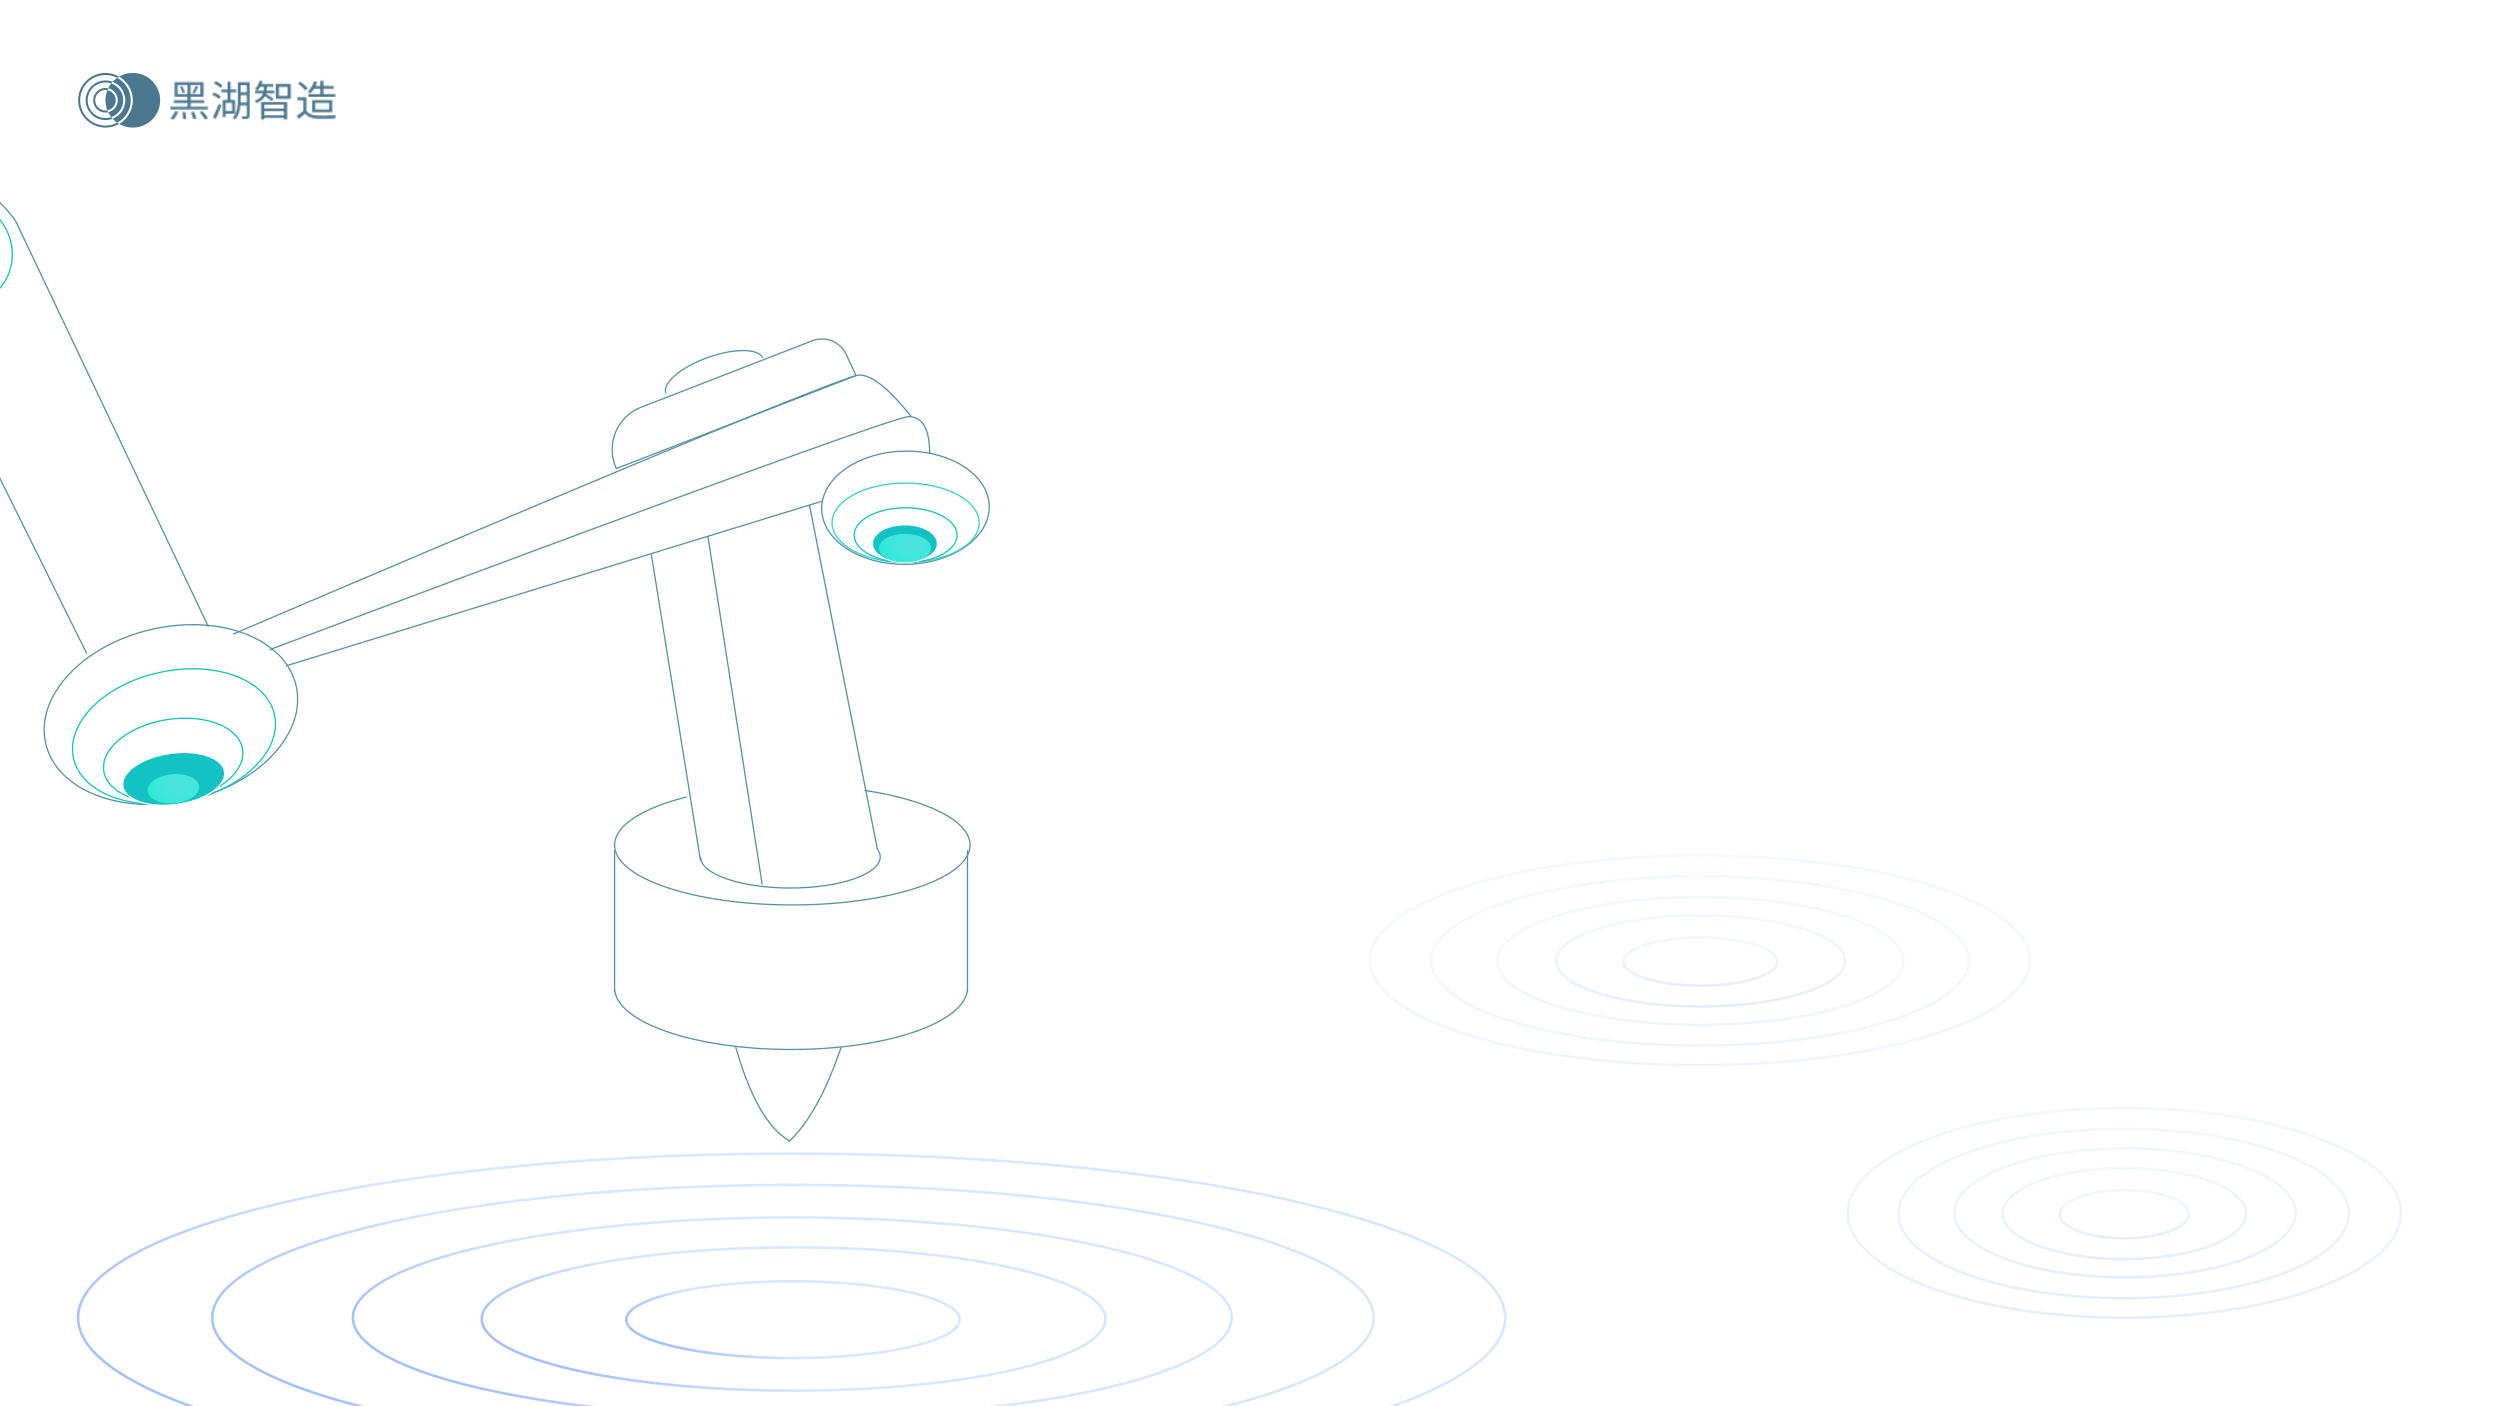 <?xml version="1.0" encoding="UTF-8"?>
<svg width="1920px" height="1080px" viewBox="0 0 1920 1080" version="1.1" xmlns="http://www.w3.org/2000/svg" xmlns:xlink="http://www.w3.org/1999/xlink">
    <!-- Generator: Sketch 58 (84663) - https://sketch.com -->
    <title>登陆2</title>
    <desc>Created with Sketch.</desc>
    <defs>
        <polygon id="path-1" points="0 0 129.085 0 129.085 42 0 42"></polygon>
        <path d="M65.066,6.941 C66.73,5.343 68.002,2.898 68.752,0.453 L70.939,0.877 C70.71,1.692 70.383,2.474 70.057,3.257 L78.931,3.257 L78.931,5.213 L74.135,5.213 L74.135,7.103 C74.135,7.495 74.135,7.853 74.07,8.278 L79.747,8.278 L79.747,10.267 L73.711,10.267 C73.679,10.462 73.614,10.625 73.549,10.821 C74.82,11.506 78.573,13.788 79.486,14.44 L77.79,16.103 C76.844,15.288 74.43,13.559 72.798,12.451 C71.689,14.309 69.731,16.135 66.306,17.7 C66.011,17.179 65.326,16.396 64.772,16.037 C68.916,14.407 70.645,12.255 71.33,10.267 L65.066,10.267 L65.066,8.278 L71.754,8.278 C71.82,7.853 71.82,7.495 71.82,7.103 L71.82,5.213 L69.079,5.213 C68.459,6.321 67.741,7.332 67.023,8.114 C66.567,7.789 65.621,7.202 65.066,6.941 Z M115.178,0.583 L117.592,0.583 L117.592,4.626 L125.488,4.626 L125.488,6.745 L117.592,6.745 L117.592,10.886 L126.727,10.886 L126.727,13.005 L105.978,13.005 L105.978,10.886 L115.178,10.886 L115.178,6.745 L110.284,6.745 C109.468,8.114 108.555,9.354 107.609,10.364 C107.185,9.973 106.207,9.321 105.619,9.028 C107.707,7.071 109.436,4.072 110.447,1.007 L112.731,1.529 C112.373,2.572 111.915,3.616 111.426,4.626 L115.178,4.626 L115.178,0.583 Z M33.485,2.605 L34.822,0.91 C36.682,1.724 38.901,3.094 40.01,4.202 L38.574,6.094 C37.53,4.985 35.312,3.485 33.485,2.605 Z M98.017,2.8 L99.811,1.333 C101.9,2.767 104.379,4.822 105.488,6.419 L103.596,8.017 C102.552,6.452 100.17,4.268 98.017,2.8 Z M43.99,1.366 L46.209,1.366 L46.209,7.3 L50.548,7.3 L50.548,9.549 L46.209,9.549 L46.209,15.418 L49.666,15.418 L49.666,25.949 L42.391,25.949 L42.391,28.525 L40.238,28.525 L40.238,15.418 L43.99,15.418 L43.99,9.549 L39.129,9.549 L39.129,7.3 L43.99,7.3 L43.99,1.366 Z M42.391,23.797 L47.513,23.797 L47.513,17.537 L42.391,17.537 L42.391,23.797 Z M51.885,1.757 L60.922,1.757 L60.922,27.351 C60.922,28.59 60.629,29.209 59.814,29.6 C58.998,29.959 57.725,30.025 55.507,29.992 C55.409,29.438 55.082,28.525 54.789,27.938 C56.322,27.97 57.692,27.97 58.084,27.97 C58.541,27.938 58.704,27.807 58.704,27.319 L58.704,19.526 L53.843,19.526 C53.451,23.374 52.44,27.449 49.732,30.383 C49.406,29.992 48.46,29.308 47.937,29.079 C51.526,25.199 51.885,19.526 51.885,14.929 L51.885,1.757 Z M54.038,9.484 L58.704,9.484 L58.704,3.941 L54.038,3.941 L54.038,9.484 Z M54.038,14.929 C54.038,15.679 54.038,16.526 53.973,17.341 L58.704,17.341 L58.704,11.669 L54.038,11.669 L54.038,14.929 Z M3.241,1.757 L25.458,1.757 L25.458,12.908 L15.541,12.908 L15.541,15.581 L26.079,15.581 L26.079,17.57 L15.541,17.57 L15.541,20.504 L28.819,20.504 L28.819,22.655 L0.011,22.655 L0.011,20.504 L13.159,20.504 L13.159,17.57 L2.687,17.57 L2.687,15.581 L13.159,15.581 L13.159,12.908 L3.241,12.908 L3.241,1.757 Z M15.541,10.853 L23.045,10.853 L23.045,3.811 L15.541,3.811 L15.541,10.853 Z M5.557,10.853 L13.159,10.853 L13.159,3.811 L5.557,3.811 L5.557,10.853 Z M81.085,14.473 L81.085,3.159 L92.471,3.159 L92.471,14.473 L81.085,14.473 Z M83.368,12.255 L90.089,12.255 L90.089,5.343 L83.368,5.343 L83.368,12.255 Z M17.009,9.745 C17.857,8.343 18.966,6.126 19.521,4.594 L21.413,5.311 C20.5,7.071 19.423,9.093 18.575,10.397 L17.009,9.745 Z M7.385,5.18 L8.983,4.626 C9.929,6.126 10.842,8.114 11.104,9.386 L9.408,10.039 C9.146,8.767 8.265,6.713 7.385,5.18 Z M32.115,11.342 L33.419,9.614 C35.312,10.332 37.661,11.636 38.803,12.614 L37.432,14.57 C36.29,13.527 34.007,12.157 32.115,11.342 Z M97.626,13.331 L104.542,13.331 L104.542,23.699 C106.076,26.014 108.947,27.188 112.601,27.351 C116.156,27.481 123.399,27.383 127.282,27.122 C126.956,27.709 126.596,28.85 126.466,29.6 C122.878,29.764 116.189,29.829 112.633,29.698 C108.457,29.535 105.554,28.33 103.465,25.852 C101.9,27.221 100.269,28.622 98.605,29.992 L97.201,27.58 C98.702,26.569 100.529,25.231 102.161,23.863 L102.161,15.581 L97.626,15.581 L97.626,13.331 Z M108.881,24.743 L108.881,15.516 L124.379,15.516 L124.379,24.743 L108.881,24.743 Z M111.263,22.721 L121.931,22.721 L121.931,17.504 L111.263,17.504 L111.263,22.721 Z M69.796,16.951 L89.698,16.951 L89.698,30.253 L87.251,30.253 L87.251,29.111 L72.178,29.111 L72.178,30.317 L69.796,30.317 L69.796,16.951 Z M72.178,22.004 L87.251,22.004 L87.251,18.94 L72.178,18.94 L72.178,22.004 Z M72.178,27.122 L87.251,27.122 L87.251,23.895 L72.178,23.895 L72.178,27.122 Z M32.735,28.655 C34.039,26.177 35.899,21.938 37.237,18.319 L39.162,19.591 C37.954,22.982 36.29,26.959 34.887,29.927 L32.735,28.655 Z M22.49,24.71 L24.676,23.96 C26.274,25.558 28.101,27.905 28.982,29.438 L26.633,30.35 C25.851,28.85 24.056,26.438 22.49,24.71 Z M0.044,29.372 C1.512,28.133 2.882,25.949 3.665,23.96 L5.982,24.514 C5.166,26.601 3.861,28.981 2.295,30.448 L0.044,29.372 Z M15.9,24.841 L18.151,24.384 C18.901,26.014 19.717,28.199 20.011,29.535 L17.629,30.122 C17.335,28.753 16.585,26.536 15.9,24.841 Z M9.212,24.775 L11.463,24.612 C11.887,26.275 12.181,28.525 12.181,29.796 L9.798,30.122 C9.798,28.786 9.571,26.536 9.212,24.775 Z" id="path-3"></path>
        <radialGradient cx="37.184%" cy="32.476%" fx="37.184%" fy="32.476%" r="52.303%" gradientTransform="translate(0.372,0.325),scale(0.55,1),rotate(12.964),translate(-0.372,-0.325)" id="radialGradient-5">
            <stop stop-color="#12FFE1" offset="0%"></stop>
            <stop stop-color="#1BEDD2" offset="100%"></stop>
        </radialGradient>
        <radialGradient cx="38.169%" cy="27.157%" fx="38.169%" fy="27.157%" r="130.276%" gradientTransform="translate(0.382,0.272),scale(0.55,1),rotate(56.609),translate(-0.382,-0.272)" id="radialGradient-6">
            <stop stop-color="#7EF0F2" stop-opacity="0.5" offset="0%"></stop>
            <stop stop-color="#1BEDD2" offset="100%"></stop>
        </radialGradient>
        <ellipse id="path-7" cx="66" cy="283" rx="20" ry="11"></ellipse>
        <radialGradient cx="37.184%" cy="32.476%" fx="37.184%" fy="32.476%" r="51.199%" gradientTransform="translate(0.372,0.325),scale(0.563,1),rotate(13.249),translate(-0.372,-0.325)" id="radialGradient-8">
            <stop stop-color="#12FFE1" offset="0%"></stop>
            <stop stop-color="#1BEDD2" offset="100%"></stop>
        </radialGradient>
        <radialGradient cx="38.169%" cy="27.157%" fx="38.169%" fy="27.157%" r="129.405%" gradientTransform="translate(0.382,0.272),scale(0.563,1),rotate(57.199),translate(-0.382,-0.272)" id="radialGradient-9">
            <stop stop-color="#7EF0F2" stop-opacity="0.5" offset="0%"></stop>
            <stop stop-color="#1BEDD2" offset="100%"></stop>
        </radialGradient>
        <ellipse id="path-10" cx="627.831" cy="467.783" rx="19.852" ry="11.167"></ellipse>
        <linearGradient x1="0.897%" y1="100%" x2="0.897%" y2="0%" id="linearGradient-11">
            <stop stop-color="#73A0FA" offset="0%"></stop>
            <stop stop-color="#C1DAFF" offset="100%"></stop>
        </linearGradient>
        <linearGradient x1="0.897%" y1="100%" x2="0.897%" y2="0%" id="linearGradient-12">
            <stop stop-color="#73A0FA" offset="0%"></stop>
            <stop stop-color="#C1DAFF" offset="100%"></stop>
        </linearGradient>
        <linearGradient x1="0.897%" y1="100%" x2="0.897%" y2="0%" id="linearGradient-13">
            <stop stop-color="#ABC6FE" offset="0%"></stop>
            <stop stop-color="#C1DAFF" offset="100%"></stop>
        </linearGradient>
        <linearGradient x1="0.897%" y1="100%" x2="0.897%" y2="0%" id="linearGradient-14">
            <stop stop-color="#ABC6FE" offset="0%"></stop>
            <stop stop-color="#C1DAFF" offset="100%"></stop>
        </linearGradient>
        <linearGradient x1="0.897%" y1="100%" x2="0.897%" y2="0%" id="linearGradient-15">
            <stop stop-color="#ABC6FE" offset="0%"></stop>
            <stop stop-color="#C1DAFF" offset="100%"></stop>
        </linearGradient>
        <linearGradient x1="37.508%" y1="198.667%" x2="37.508%" y2="-74.912%" id="linearGradient-16">
            <stop stop-color="#BED8FE" offset="0%"></stop>
            <stop stop-color="#FAFAFB" offset="100%"></stop>
        </linearGradient>
        <linearGradient x1="37.508%" y1="198.667%" x2="37.508%" y2="-74.912%" id="linearGradient-17">
            <stop stop-color="#BED8FE" offset="0%"></stop>
            <stop stop-color="#FAFAFB" offset="100%"></stop>
        </linearGradient>
        <linearGradient x1="37.508%" y1="198.667%" x2="37.508%" y2="-74.912%" id="linearGradient-18">
            <stop stop-color="#BED8FE" offset="0%"></stop>
            <stop stop-color="#FAFAFB" offset="100%"></stop>
        </linearGradient>
        <linearGradient x1="37.508%" y1="198.667%" x2="37.508%" y2="-74.912%" id="linearGradient-19">
            <stop stop-color="#BED8FE" offset="0%"></stop>
            <stop stop-color="#FAFAFB" offset="100%"></stop>
        </linearGradient>
        <linearGradient x1="37.508%" y1="198.667%" x2="37.508%" y2="-74.912%" id="linearGradient-20">
            <stop stop-color="#BED8FE" offset="0%"></stop>
            <stop stop-color="#FAFAFB" offset="100%"></stop>
        </linearGradient>
        <linearGradient x1="0.897%" y1="52.656%" x2="31.311%" y2="41.566%" id="linearGradient-21">
            <stop stop-color="#73A0FA" offset="0%"></stop>
            <stop stop-color="#A4C5FD" offset="63.431%"></stop>
            <stop stop-color="#C1DAFF" offset="100%"></stop>
        </linearGradient>
        <linearGradient x1="0.897%" y1="52.637%" x2="31.311%" y2="41.627%" id="linearGradient-22">
            <stop stop-color="#73A0FA" offset="0%"></stop>
            <stop stop-color="#C1DAFF" offset="100%"></stop>
        </linearGradient>
        <linearGradient x1="0.897%" y1="52.603%" x2="31.311%" y2="41.735%" id="linearGradient-23">
            <stop stop-color="#73A0FA" offset="0%"></stop>
            <stop stop-color="#C1DAFF" offset="100%"></stop>
        </linearGradient>
        <linearGradient x1="0.897%" y1="52.615%" x2="31.311%" y2="41.695%" id="linearGradient-24">
            <stop stop-color="#73A0FA" offset="0%"></stop>
            <stop stop-color="#C1DAFF" offset="100%"></stop>
        </linearGradient>
        <linearGradient x1="0.897%" y1="52.643%" x2="31.311%" y2="41.606%" id="linearGradient-25">
            <stop stop-color="#73A0FA" offset="0%"></stop>
            <stop stop-color="#C1DAFF" offset="100%"></stop>
        </linearGradient>
    </defs>
    <g id="登陆2" stroke="none" stroke-width="1" fill="none" fill-rule="evenodd">
        <rect id="矩形" fill="#FFFFFF" x="0" y="0" width="1920" height="1080"></rect>
        <g id="编组" transform="translate(60, 56)">
            <g transform="translate(69, 0)">
                <g>
                    <mask id="mask-2" fill="white">
                        <use xlink:href="#path-1"></use>
                    </mask>
                    <g id="Clip-2"></g>
                </g>
                <g transform="translate(1.801, 5.4)">
                    <mask id="mask-4" fill="white">
                        <use xlink:href="#path-3"></use>
                    </mask>
                    <g id="Clip-4"></g>
                    <polygon id="Fill-3" fill="#4B7790" mask="url(#mask-4)" points="-2.991 33.448 130.284 33.448 130.284 -2.547 -2.991 -2.547"></polygon>
                </g>
            </g>
            <path d="M31.5,2.81 C30.981,3.11 30.476,3.432 29.986,3.774 C27.299,2.369 24.242,1.575 21,1.575 C10.272,1.575 1.575,10.272 1.575,21 C1.575,31.729 10.272,40.425 21,40.425 C24.242,40.425 27.299,39.631 29.986,38.226 C30.476,38.569 30.981,38.89 31.5,39.191 C28.411,40.978 24.825,42 21,42 C9.402,42 0,32.598 0,21 C0,9.402 9.402,0 21,0 C24.825,0 28.411,1.023 31.5,2.81 M26.522,6.808 L26.522,6.808 C26.144,7.22 25.782,7.647 25.438,8.088 C24.046,7.61 22.553,7.35 21,7.35 C13.462,7.35 7.35,13.462 7.35,21 C7.35,28.539 13.462,34.65 21,34.65 C22.553,34.65 24.046,34.391 25.438,33.913 C25.782,34.354 26.144,34.781 26.522,35.193 C24.81,35.86 22.948,36.225 21,36.225 C12.592,36.225 5.775,29.409 5.775,21 C5.775,12.592 12.592,5.775 21,5.775 C22.948,5.775 24.81,6.141 26.522,6.808 M23.123,11.789 L23.123,11.789 C22.888,12.271 22.67,12.761 22.472,13.262 C21.995,13.172 21.503,13.125 21,13.125 C16.651,13.125 13.125,16.651 13.125,21 C13.125,25.349 16.651,28.875 21,28.875 C21.503,28.875 21.995,28.828 22.472,28.738 C22.67,29.239 22.888,29.73 23.123,30.211 C22.44,30.368 21.73,30.45 21,30.45 C15.781,30.45 11.55,26.219 11.55,21 C11.55,15.781 15.781,11.55 21,11.55 C21.73,11.55 22.44,11.633 23.123,11.789 M42,42 C30.402,42 21,32.598 21,21 C21,9.402 30.402,0 42,0 C53.598,0 63,9.402 63,21 C63,32.598 53.598,42 42,42 M31.5,2.81 L31.5,2.81 C30.981,3.11 30.476,3.432 29.986,3.774 C36.19,7.018 40.425,13.514 40.425,21 C40.425,28.486 36.19,34.983 29.986,38.226 C30.476,38.569 30.981,38.89 31.5,39.191 C37.777,35.56 42,28.773 42,21 C42,13.227 37.777,6.44 31.5,2.81 M26.522,6.808 L26.522,6.808 C26.144,7.22 25.782,7.647 25.438,8.088 C30.798,9.929 34.65,15.015 34.65,21 C34.65,26.985 30.798,32.071 25.438,33.913 C25.782,34.354 26.144,34.781 26.522,35.193 C32.201,32.982 36.225,27.461 36.225,21 C36.225,14.539 32.201,9.019 26.522,6.808 M23.123,11.789 L23.123,11.789 C22.888,12.271 22.67,12.761 22.472,13.262 C26.117,13.952 28.875,17.154 28.875,21 C28.875,24.847 26.117,28.049 22.472,28.738 C22.67,29.239 22.888,29.73 23.123,30.211 C27.32,29.248 30.45,25.49 30.45,21 C30.45,16.511 27.32,12.752 23.123,11.789" id="Fill-5" fill="#4B7790"></path>
        </g>
        <g id="编组" transform="translate(21.5, 509) scale(-1, 1) rotate(-360) translate(-21.5, -509) translate(-718, 138)">
            <path d="M97.169,469 C49.351,476.149 16,492.28 16,511.033 C16,536.42 77.113,557 152.5,557 C227.887,557 289,536.42 289,511.033 C289,495.839 267.106,482.366 233.363,473.997" id="路径" stroke="#5692A4"></path>
            <path d="M17.986,620.643 C17.986,646.797 78.658,668 153.5,668 L153.5,668 C228.342,668 289.014,646.797 289.014,620.643 M17.986,515 L17.986,624.286 M289.014,515 L289.014,624.286" id="形状结合" stroke="#5692A4"></path>
            <path d="M86.6,515 C85.552,516.653 85,518.371 85,520.133 C85,533.314 115.892,544 154,544 C192.108,544 223,533.314 223,520.133" id="路径" stroke="#5692A4"></path>
            <path d="M139.384,249.621 L87,515" id="路径-4" stroke="#5692A4"></path>
            <path d="M217.386,273.62 L175.614,541.38" id="路径-5" stroke="#5692A4"></path>
            <path d="M260.8,287.621 L223,523" id="路径-6" stroke="#5692A4"></path>
            <ellipse id="椭圆形" stroke="#5692A4" transform="translate(65.592, 251.938) rotate(1) translate(-65.592, -251.938) " cx="65.592" cy="251.938" rx="64.351" ry="43.483"></ellipse>
            <ellipse id="椭圆形" stroke="#36CFC9" cx="65.5" cy="263.5" rx="56.5" ry="30.5"></ellipse>
            <ellipse id="椭圆形" stroke="#13C2C2" cx="65.5" cy="273" rx="39.5" ry="21"></ellipse>
            <ellipse id="椭圆形" stroke="#FFFFFF" fill="#13C2C2" cx="66" cy="279.5" rx="25" ry="14.5"></ellipse>
            <g id="椭圆形">
                <use fill-opacity="0.3" fill="url(#radialGradient-5)" xlink:href="#path-7"></use>
                <use fill="url(#radialGradient-6)" xlink:href="#path-7"></use>
            </g>
            <path d="" id="路径-7" stroke="#979797"></path>
            <path d="" id="路径-8" stroke="#979797"></path>
            <path d="" id="路径-9" stroke="#979797"></path>
            <path d="M47,210.64 C47,191.547 52.365,182 63.095,182 C79.19,182 554,361 554,361" id="路径" stroke="#5692A4"></path>
            <path d="M61,181.969 C77.031,162.315 90.39,150 101.077,150 C117.108,150 582,349 582,349" id="形状" stroke="#5692A4"></path>
            <ellipse id="椭圆形" stroke="#5692A4" transform="translate(629.736, 410.786) rotate(13) translate(-629.736, -410.786) " cx="629.736" cy="410.786" rx="98.686" ry="67.084"></ellipse>
            <ellipse id="椭圆形" stroke="#13C2C2" transform="translate(627.37, 427.595) rotate(12) translate(-627.37, -427.595) " cx="627.37" cy="427.595" rx="78.949" ry="50.391"></ellipse>
            <ellipse id="椭圆形" stroke="#13C2C2" transform="translate(627.98, 445.872) rotate(9) translate(-627.98, -445.872) " cx="627.98" cy="445.872" rx="53.948" ry="31.569"></ellipse>
            <ellipse id="椭圆形" stroke="#FFFFFF" fill="#13C2C2" transform="translate(627.6, 460.216) rotate(8) translate(-627.6, -460.216) " cx="627.6" cy="460.216" rx="39.474" ry="19.731"></ellipse>
            <g id="椭圆形" transform="translate(627.831, 467.783) rotate(5) translate(-627.831, -467.783) ">
                <use fill-opacity="0.3" fill="url(#radialGradient-8)" xlink:href="#path-10"></use>
                <use fill="url(#radialGradient-9)" xlink:href="#path-10"></use>
            </g>
            <path d="M601,343.216 C699.53,135.878 748.794,32.208 748.794,32.208 C748.794,32.208 777.214,-13.473 818.802,3.971 C835.04,10.782 839.237,16.366 843.11,25.499 C847.359,35.518 844.442,54.227 834.359,81.624 L694.344,364" id="形状" stroke="#5692A4"></path>
            <path d="M783.253,93.945 C804.795,99.264 825.564,86.348 829.642,65.095 C833.72,43.843 819.563,22.302 798.02,16.982 C776.478,11.662 755.709,24.578 751.631,45.831 C747.553,67.084 761.711,88.625 783.253,93.945 Z" id="椭圆形" stroke="#13C2C2" transform="translate(790.637, 55.463) rotate(-105) translate(-790.637, -55.463) "></path>
            <path d="M124.633,153.236 L265.608,148.828 C284.807,148.227 300.858,163.305 301.459,182.504 C301.482,183.252 301.481,184 301.456,184.748 L301.456,184.748 L301.456,184.748 L104.139,190.918 L104.732,173.097 C105.093,162.266 113.801,153.575 124.633,153.236 Z" id="矩形" stroke="#5692A4" transform="translate(203.415, 169.293) rotate(23) translate(-203.415, -169.293) "></path>
            <path d="M254.482,149.789 C254.745,141.607 237.271,135.508 215.453,136.166 C193.634,136.824 175.733,143.991 175.47,152.173" id="路径" stroke="#5692A4" transform="translate(214.977, 144.145) rotate(22) translate(-214.977, -144.145) "></path>
            <path d="M117.705,665.481 C126.97,700.224 138.551,725.04 152.447,739.93" id="路径-16" stroke="#5692A4" stroke-linecap="round" transform="translate(135.076, 702.705) rotate(-4) translate(-135.076, -702.705) "></path>
            <path d="M196,666 C185.067,704.4 171.4,728.4 155,738" id="路径-17" stroke="#5692A4" stroke-linecap="round"></path>
            <path d="M130,247 L541.38,373.377" id="路径-10" stroke="#5692A4"></path>
        </g>
        <g id="编组-8" opacity="0.188" transform="translate(1052, 657)" stroke-width="2">
            <ellipse id="椭圆形" stroke="url(#linearGradient-11)" cx="254" cy="81.5" rx="59" ry="18.5"></ellipse>
            <ellipse id="椭圆形" stroke="url(#linearGradient-12)" cx="254" cy="81" rx="111" ry="35"></ellipse>
            <ellipse id="椭圆形" stroke="url(#linearGradient-13)" cx="254" cy="81" rx="156" ry="49"></ellipse>
            <ellipse id="椭圆形" stroke="url(#linearGradient-14)" cx="253.5" cy="81" rx="206.5" ry="65"></ellipse>
            <ellipse id="椭圆形" stroke="url(#linearGradient-15)" cx="253.5" cy="80.5" rx="253.5" ry="80.5"></ellipse>
        </g>
        <g id="编组-8" opacity="0.611" transform="translate(1419, 851)" stroke-width="2">
            <ellipse id="椭圆形" stroke="url(#linearGradient-16)" cx="212.5" cy="81.5" rx="49.5" ry="18.5"></ellipse>
            <ellipse id="椭圆形" stroke="url(#linearGradient-17)" cx="212.5" cy="81" rx="93.5" ry="35"></ellipse>
            <ellipse id="椭圆形" stroke="url(#linearGradient-18)" cx="213" cy="80.5" rx="131" ry="49.5"></ellipse>
            <ellipse id="椭圆形" stroke="url(#linearGradient-19)" cx="212" cy="81" rx="173" ry="65"></ellipse>
            <ellipse id="椭圆形" stroke="url(#linearGradient-20)" cx="212.5" cy="80.5" rx="212.5" ry="80.5"></ellipse>
        </g>
        <g id="编组-8" opacity="0.638" transform="translate(60, 886)" stroke-width="2">
            <ellipse id="椭圆形" stroke="url(#linearGradient-21)" cx="549" cy="127.5" rx="128" ry="29.5"></ellipse>
            <ellipse id="椭圆形" stroke="url(#linearGradient-22)" cx="549.5" cy="127" rx="239.5" ry="55"></ellipse>
            <ellipse id="椭圆形" stroke="url(#linearGradient-23)" cx="548.5" cy="126" rx="337.5" ry="77"></ellipse>
            <ellipse id="椭圆形" stroke="url(#linearGradient-24)" cx="549" cy="126" rx="446" ry="102"></ellipse>
            <ellipse id="椭圆形" stroke="url(#linearGradient-25)" cx="548" cy="126" rx="548" ry="126"></ellipse>
        </g>
        <g id="编组-4" transform="translate(1298, 146)">
            <g id="编组-3">
                <g id="编组-2" transform="translate(0, 0)"></g>
                <g id="编组" transform="translate(17, 0)"></g>
            </g>
        </g>
    </g>
</svg>